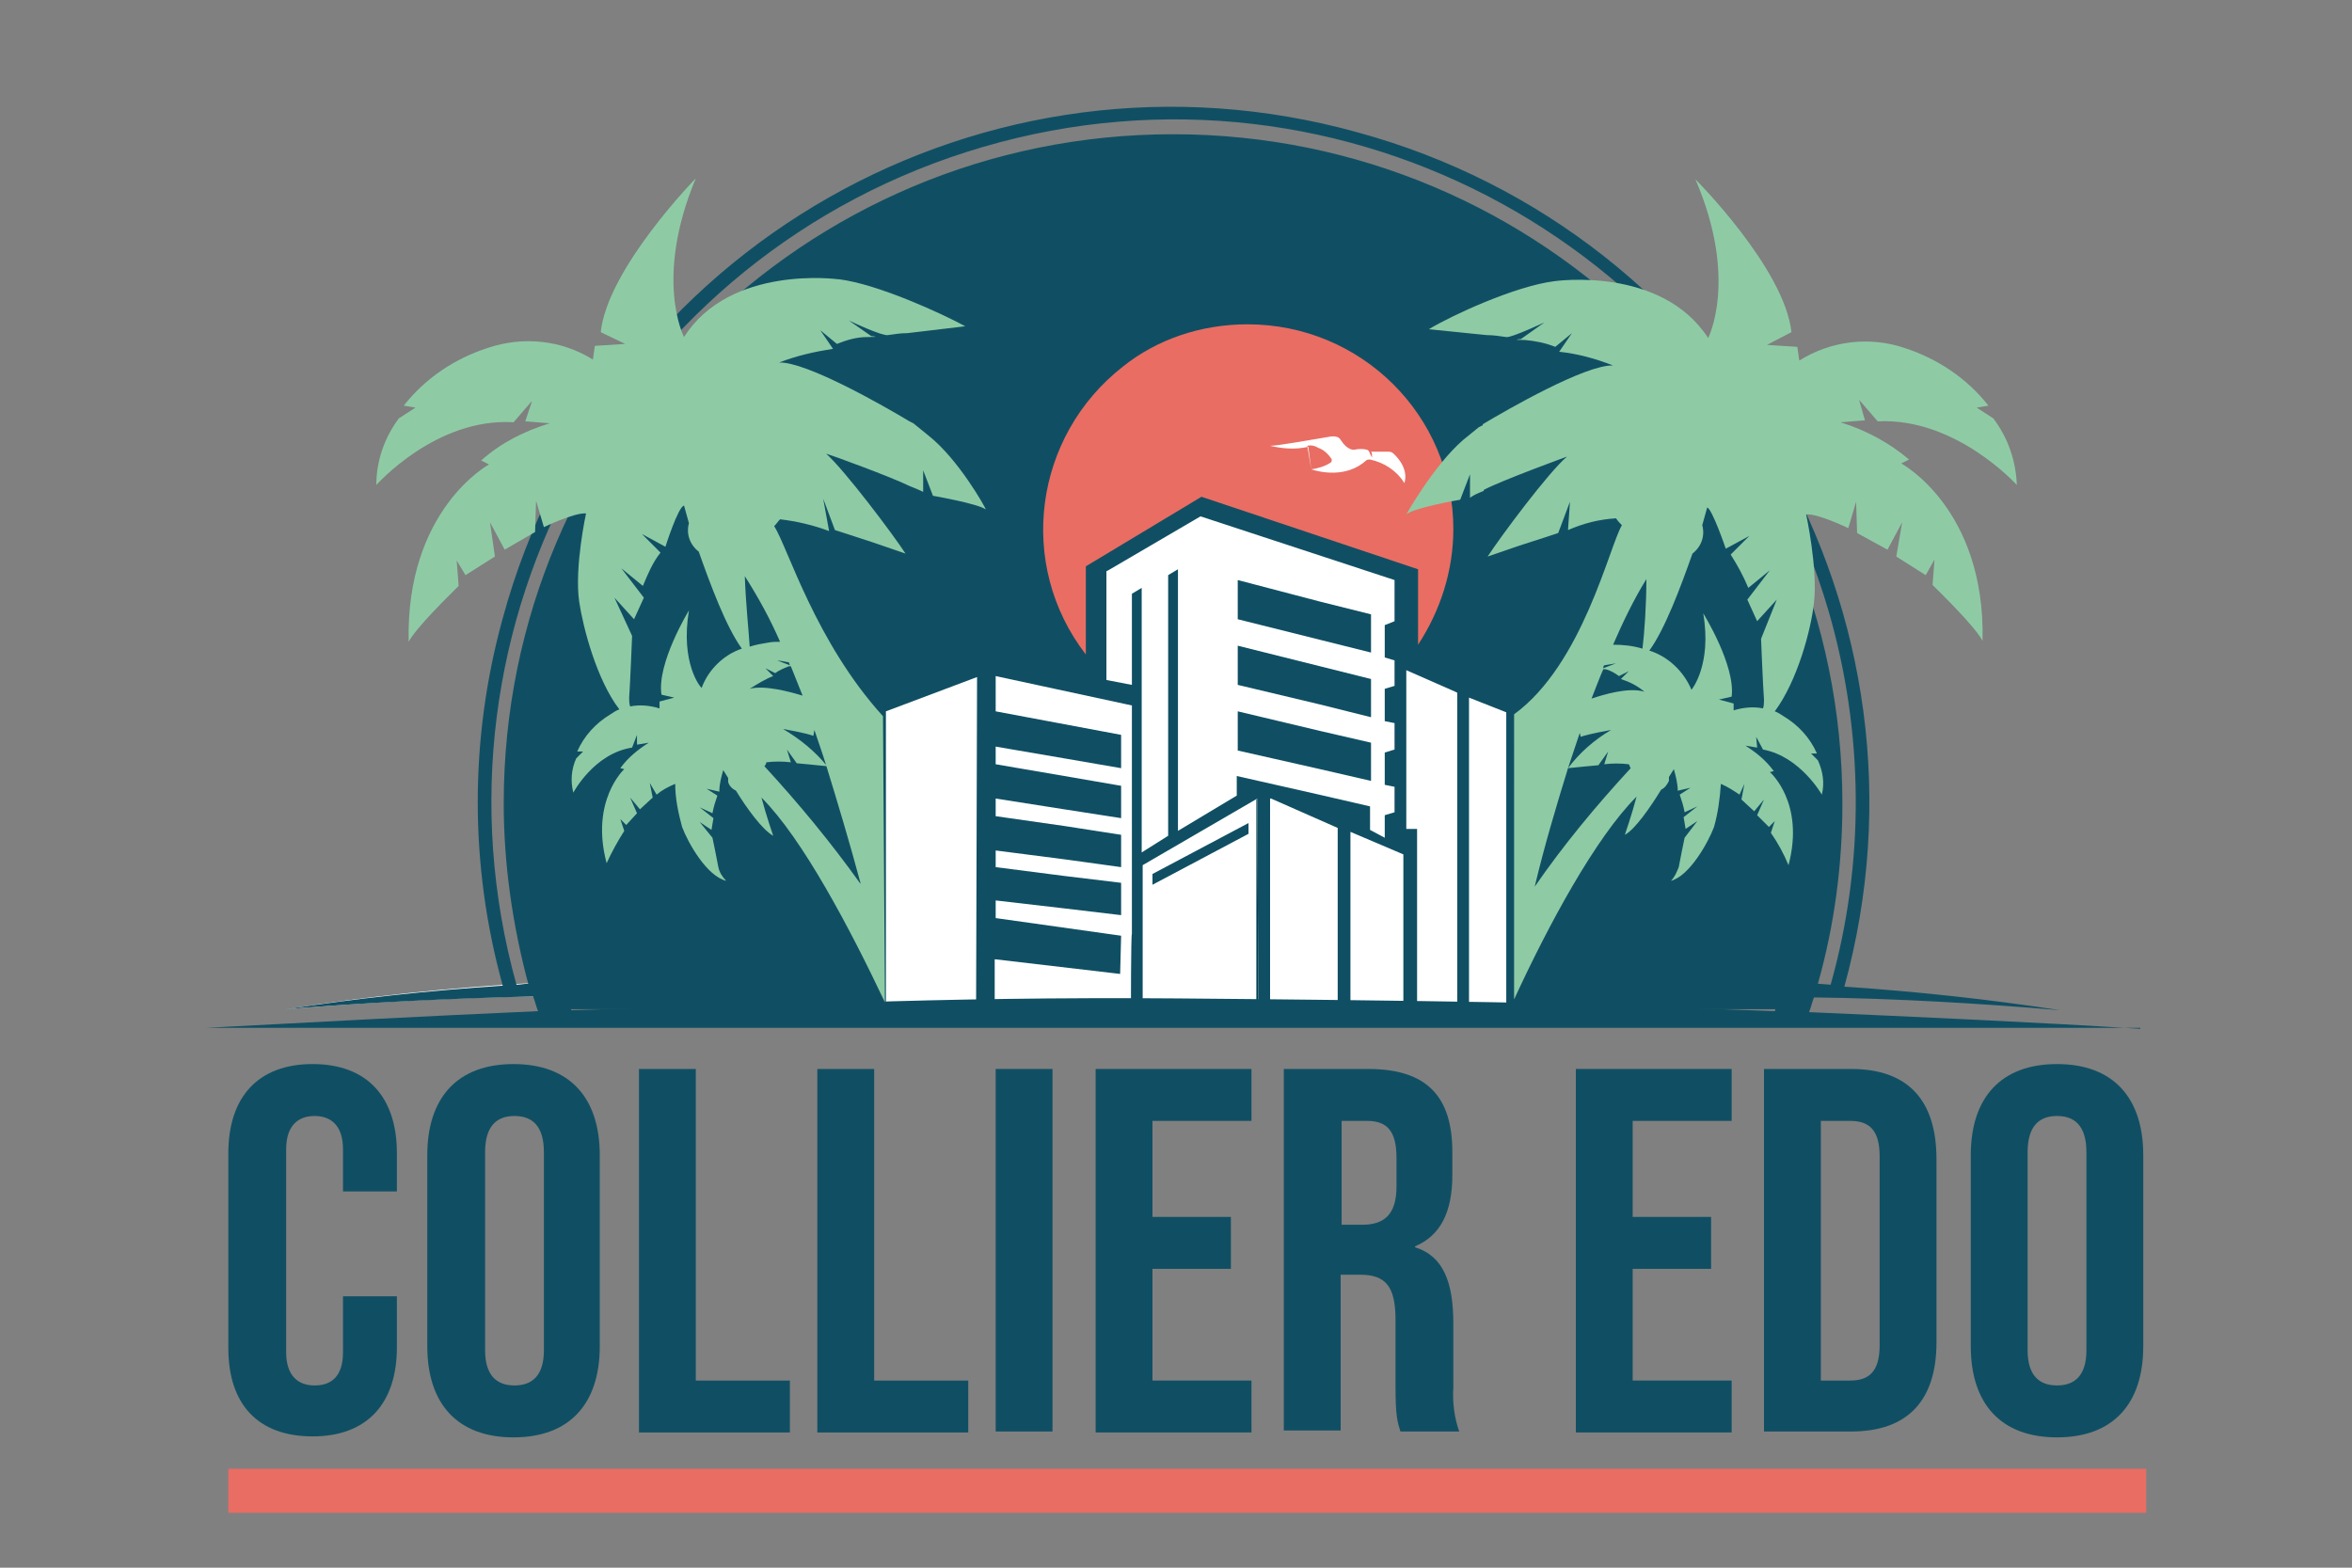 <svg version="1.1" id="Layer_1" xmlns="http://www.w3.org/2000/svg" xmlns:xlink="http://www.w3.org/1999/xlink" x="0px" y="0px"
	 viewBox="0 0 240 160" style="enable-background:new 0 0 240 160;" xml:space="preserve">
<rect x="0" y="0" width="240" height="160" fill="#808080" stroke="none"/>
<style type="text/css">
	.st0{clip-path:url(#SVGID_2_);}
	.st1{fill-rule:evenodd;clip-rule:evenodd;fill:#104F63;}
	.st2{fill-rule:evenodd;clip-rule:evenodd;fill:#E96D63;}
	.st3{fill:#FFFFFF;}
	.st4{fill-rule:evenodd;clip-rule:evenodd;fill:#FFFFFF;}
	.st5{fill:#003F51;}
	.st6{fill:#8ECBA5;}
	.st7{fill:#E96D63;}
	.st8{fill:#104F63;}
</style>
<g id="Group_338">
	<g id="Group_330">
		<g>
			<defs>
				<rect id="SVGID_1_" x="40.6" y="1.6" width="163.8" height="101.4"/>
			</defs>
			<clipPath id="SVGID_2_">
				<use xlink:href="#SVGID_1_"  style="overflow:visible;"/>
			</clipPath>
			<g class="st0">
				<g id="Group_329">
					<path id="Path_553" class="st1" d="M186.9,85.5c-3.4,39.3-29.9,71.3-66.8,71.3s-66.8-31.9-66.8-71.3s29.9-71.3,66.8-71.3
						S186.9,46.1,186.9,85.5"/>
				</g>
			</g>
		</g>
	</g>
	<g id="Group_331">
		<path id="Path_554" class="st2" d="M127.3,33.1c11.6,0,21,9.3,21,20.9c0,4.2-1.3,8.3-3.6,11.8v-7.7l-22.1-7.4l-11.8,7.1v9
			c-7.1-9.2-5.3-22.3,3.8-29.4C118.1,34.6,122.6,33.1,127.3,33.1z"/>
		<path id="Path_555" class="st3" d="M133.4,45.5c0.4-0.1,0.8,0,1.1,0.2c0.6,0.2,1.1,0.7,1.4,1.2c0,0.1,0,0.2-0.1,0.3
			c-0.6,0.4-1.3,0.6-2,0.7 M133.8,47.9C133.8,47.9,133.8,48,133.8,47.9L133.8,47.9c0.9,0.3,3.6,0.9,5.6-0.9c0.1-0.1,0.2-0.1,0.4-0.1
			c1.4,0.3,2.7,1.1,3.5,2.4c0,0,0.6-1.4-1.1-3c-0.2-0.2-0.4-0.2-0.6-0.2h-1.7c0.1,0.1,0.1,0.2,0.1,0.4c0,0.1,0,0.1,0,0.2l-0.1-0.2
			c-0.1-0.1-0.1-0.3-0.2-0.4l0,0l0,0c0,0,0-0.1-0.2-0.2c-0.4-0.1-0.9-0.1-1.3,0c0,0-0.5,0.1-1.1-0.6c-0.1-0.1-0.2-0.3-0.3-0.4
			c-0.1-0.2-0.4-0.5-1.3-0.3c-1.2,0.2-5.1,0.9-5.9,0.9c1.3,0.3,2.6,0.4,3.9,0.1L133.8,47.9z"/>
	</g>
	<g id="Group_332">
		<path id="Path_556" class="st4" d="M142.3,63.4v-4.2l-19.8-6.5l-9.4,5.5l-0.2,0.1h0v11.1l2.6,0.5v-9.3l1-0.6v27l2.7-1.7V58.7
			l1-0.6v26.7l6-3.6v-2l8.4,1.9l5.2,1.2v2.4l1.5,0.8v-2.3l1-0.3v-2.6l-1-0.2v-3.3l1-0.3v-2.7l-1-0.2v-3.3l1-0.3v-2.6l-1-0.3v-3.3
			L142.3,63.4z M139.9,79.7l-5.2-1.2l-8.4-1.9v-4l8.4,2l5.2,1.2V79.7z M139.9,73.2l-5.2-1.3l-8.4-2v-4l8.4,2.1l5.2,1.3V73.2z
			 M139.9,66.6l-5.2-1.3l-8.4-2.1v-4l8.4,2.2l5.2,1.3V66.6z M143.2,102.6V87.2l-5.4-2.3v18.3l2.6-0.2l3,1v-1.4H143.2z M136.5,84.5
			L136.5,84.5L136.5,84.5l-6.8-3l-0.1,0V104l6.9-0.3v-1.1L136.5,84.5z M128.3,81.5L128.3,81.5l-11.7,6.8v14.6l11.8,0.5v-0.8
			L128.3,81.5z M127.4,85.1l-9.8,5.2v-1.1l9.8-5.2V85.1z M101.6,69v3.6l12.8,2.4v3.4l-5.8-1l-7-1.2V78l7,1.2l5.8,1v3.3l-5.8-0.9
			l-7-1.1v1.8l7,1l5.8,0.9v3.3l-5.8-0.8l-7-0.9v1.7l7,0.9l5.8,0.7v3.3l-5.9-0.7l-6.9-0.8v1.8l12.8,1.8l-0.1,3.9l-12.8-1.5v4.4
			l13.9,1c0,0,0-8,0.1-8V72L101.6,69z M99.7,69.1l-9.3,3.5v29.9c3.8,2.1,9.2,0.8,9.2,0.8L99.7,69.1L99.7,69.1z"/>
		<path class="st4" d="M153.7,72.7v29.9c-3.8,2.1-9.2,0.8-9.2,0.8v-0.8h0.1v-18h-1.1V68.4l5,2.2l0.2,0.1v32.4h1.2V71.2L153.7,72.7z"
			/>
		<polygon class="st5" points="136.5,102.6 136.5,102.6 136.5,84.5 136.5,84.5 136.5,84.5 		"/>
		<polygon class="st5" points="128.3,81.5 128.4,102.6 128.2,102.6 128.2,81.6 		"/>
		<polygon class="st5" points="129.6,81.5 129.6,102.6 129.6,102.6 129.6,81.5 		"/>
	</g>
	<path id="Path_559" class="st3" d="M29.2,103c8.6-0.7,17.1-1.2,25.7-1.3c-0.1-0.4-0.2-0.9-0.2-1.4C45.9,100.8,37.4,101.7,29.2,103"
		/>
	<path class="st1" d="M218.4,105c-11.2-0.7-22.5-1.2-33.8-1.7c0.2-0.5,0.3-1,0.5-1.5c8.4,0.1,16.8,0.6,25.1,1.3
		c-7.2-1.1-14.5-1.9-22-2.4c10.4-37.8-11.9-76.9-49.7-87.2C100.7,3,61.6,25.2,51.3,63.1c-3.4,12.3-3.4,25.2,0,37.5
		c-7.6,0.5-14.9,1.3-22.1,2.4c8.4-0.7,16.8-1.1,25.2-1.3c0.2,0.5,0.3,1,0.5,1.5c-11.3,0.5-22.6,1.1-33.8,1.7H218.4z M53.9,100.4
		c-0.4,0-0.8,0.1-1.2,0.1C42.5,63.8,63.7,25.7,100.3,15c36.9-10.8,75.5,10.4,86.3,47.4c3.6,12.4,3.7,25.7,0.2,38.1l-1.3-0.1
		c1.7-6,2.5-12.2,2.5-18.4c0-37.7-30.5-68.3-68.3-68.3c-37.7,0-68.3,30.5-68.3,68.3C51.4,88.2,52.3,94.4,53.9,100.4z M98.6,20.6
		c33.9-11.7,70.9,6.3,82.5,40.3c4.7,13.7,4.7,28.6,0,42.3c-2.7-0.1-5.4-0.2-8.1-0.3c-8.6-0.5-29-0.8-52.8-1
		c-12.3-0.1-23.5,0.1-32.6,0.4c-9.8,0.2-19.6,0.5-29.3,0.8C46.6,69.2,64.7,32.3,98.6,20.6z"/>
	<g id="Group_335">
		<path class="st6" d="M94.8,44.5l-1.6-1.3l-0.4-0.2v0c-2.5-1.5-10.5-6.1-13.3-6c1.8-0.7,3.6-1.1,5.5-1.4l-1.3-1.9l1.7,1.4
			c1-0.4,2-0.7,3.1-0.7c1.6,0,0.4-0.1,0.4-0.1l-2.3-1.6c0.4,0.2,3.4,1.6,4,1.5c0.7-0.1,1.3-0.2,2-0.2l5.9-0.7
			c-2.4-1.3-8.9-4.3-12.9-4.8h-0.1c0,0-11-1.5-15.7,5.9c0,0-3.1-5.9,1.2-16.2c0,0-9,9.2-9.7,15.7l2.5,1.2l-3.1,0.2l-0.2,1.4
			c-3.2-2-7.1-2.4-10.7-1.2c-3.4,1.1-6.4,3.1-8.6,5.9l1.2,0.2l-1.7,1.1c-1.5,2-2.3,4.4-2.3,6.8c0,0,6.1-6.9,14-6.4l1.9-2.2L53.6,43
			l2.5,0.2c-2.6,0.8-5,2-7,3.8l0.8,0.4c0,0-8.5,4.6-8.2,18.1c0.8-1.5,4.3-4.9,5.1-5.7l-0.2-2.6l0.9,1.5l3-1.9L50,53.3l1.5,2.8
			l3.1-1.8l0.1-3.2l0.8,2.7c0,0,3.1-1.5,4.3-1.4c0,0-1.2,5.5-0.7,9c0.4,2.7,1.8,8,4.1,11c-0.3,0.1-0.6,0.3-0.9,0.5
			c-1.5,0.9-2.7,2.2-3.4,3.8h0.6l-0.7,0.7c-0.5,1.1-0.6,2.3-0.3,3.5c0,0,2.1-4,6-4.6L65,75v1l1.2-0.2c-1.1,0.7-2.1,1.5-2.9,2.6
			l0.4,0.1c0,0-3.5,3.2-1.8,9.6c0.5-1.1,1.1-2.2,1.8-3.3l-0.4-1.2l0.6,0.6L65,83l-0.7-1.6l1,1.2l1.3-1.2l-0.3-1.5l0.7,1.2
			c0.6-0.5,1.2-0.8,1.9-1.1c0,1.5,0.3,2.9,0.7,4.4c0.6,1.6,2.5,5,4.5,5.5c-0.4-0.4-0.7-0.9-0.8-1.4c-0.1-0.6-0.6-3-0.6-3l-1.3-1.6
			l1.2,0.8l0.2-1.2l-1.4-1.1l1.3,0.6c0.1-0.6,0.3-1.2,0.5-1.8l-1.1-0.7l1.3,0.3c0-0.8,0.2-1.5,0.4-2.2l0.5,0.8c0,0.1,0,0.2,0,0.4
			c0.1,0.4,0.4,0.7,0.8,0.9c1.1,1.8,2.7,4,3.8,4.6c0,0-0.7-2-1.2-3.9c4.2,4.2,9,13.3,12.6,20.9l-0.2-29.2
			c-6.9-7.6-9.7-17.2-11.1-19.4c0.2-0.2,0.4-0.5,0.6-0.7c1.7,0.2,3.4,0.6,5,1.2L84,50.9l1.2,3.2c0,0,2.2,0.7,4,1.3l3.2,1.1
			c-1.3-2-6.2-8.5-8.1-10.2c0.4,0.1,6.7,2.4,8.5,3.3v0c0.5,0.2,1,0.4,1.4,0.6V48l1,2.6c0,0,4.6,0.8,5.4,1.4
			C100.5,51.7,97.8,46.9,94.8,44.5z M71.6,70.2L71.6,70.2c-0.1,0-2.2-2.5-1.3-7.9c0,0-3.3,5.4-2.8,8.6l1.3,0.3l-1.5,0.4v0.7
			c-1-0.3-2-0.4-3-0.2c-0.1-0.3-0.1-0.6-0.1-0.9c0.1-1.3,0.3-6.3,0.3-6.3l-1.8-3.9l2,2.2l1-2.2l-2.3-3l2.2,1.8
			c0.5-1.2,1-2.4,1.8-3.4l-1.9-1.9l2.4,1.3c0,0,1.3-4.1,1.9-4.2c0,0,0.2,0.7,0.5,1.8c-0.3,1.1,0.1,2.2,1,2.9
			c1.2,3.4,2.8,7.7,4.4,9.9C73.9,66.8,72.3,68.3,71.6,70.2z M83.1,74.5c0.4,1.2,0.8,2.3,1.2,3.6c0,0,0,0,0,0c1.2,3.9,2.4,7.9,3.5,12
			l0,0.1c-3-4.2-6.3-8.2-9.8-12c0.1-0.1,0.2-0.3,0.2-0.4c0.8-0.1,1.7-0.1,2.5,0l-0.4-1.3l1,1.4c0,0,2.2,0.2,3.1,0.3
			c-1.2-1.5-2.8-2.8-4.5-3.8c0,0,2.3,0.4,3.1,0.7L83.1,74.5z M81.9,71L81.9,71c-1.3-0.4-3.9-1.1-5.4-0.7c0.8-0.5,1.6-1,2.4-1.3
			l-0.8-0.8l1,0.5c0.4-0.3,0.9-0.5,1.4-0.7l0.2,0C81.1,69,81.5,70,81.9,71z M80.6,67.9L80.6,67.9l-1.3-0.5c0.1,0,0.7,0.1,1.2,0.2
			L80.6,67.9z M79.6,65.5c-0.4,0-0.8,0-1.3,0.1c-0.6,0.1-1.2,0.2-1.8,0.4c-0.1-1.6-0.4-4.4-0.5-7.2C77.4,61,78.6,63.2,79.6,65.5z"/>
		<path class="st6" d="M205.8,49.5c-0.1-2.5-0.9-4.8-2.4-6.8l-1.7-1.1l1.2-0.2c-2.2-2.8-5.2-4.8-8.6-5.9c-3.6-1.2-7.5-0.7-10.7,1.3
			l-0.2-1.4l-3.1-0.2l2.5-1.3c-0.7-6.5-9.8-15.6-9.8-15.6c4.4,10.2,1.3,16.2,1.3,16.2c-4.8-7.4-15.7-5.8-15.7-5.8
			c-4,0.5-10.5,3.5-12.8,4.9l0,0l5.9,0.6c0.7,0,1.3,0.1,2,0.2c0.5,0.1,3.9-1.5,3.9-1.5l-2.4,1.7c0,0-1.2,0.1,0.4,0.1
			c1.1,0.1,2.1,0.3,3.1,0.7l1.7-1.4l-1.3,1.9c1.9,0.2,3.7,0.7,5.5,1.4c-2.8-0.1-10.8,4.5-13.3,6v0.1l-0.4,0.2l-1.6,1.3
			c-3,2.6-5.8,7.6-5.8,7.6c0.8-0.7,5.5-1.5,5.5-1.5l1-2.6v2.4c0.4-0.3,0.9-0.5,1.4-0.7v-0.1c1.9-1,8.5-3.4,8.5-3.4
			c-1.9,1.6-6.8,8.2-8.1,10.2l3.2-1.1c1.9-0.6,4-1.3,4-1.3l1.2-3.2l-0.2,2.9c1.6-0.7,3.2-1.1,4.9-1.2c0.2,0.3,0.4,0.5,0.6,0.7
			c-1.3,2.2-4,14.2-11,19.3V102c3.5-7.6,8.3-16.5,12.5-20.7c-0.5,1.9-1.2,3.9-1.2,3.9c1-0.5,2.6-2.8,3.7-4.6
			c0.4-0.2,0.6-0.5,0.8-0.9c0-0.1,0-0.2,0-0.4l0.5-0.8c0.2,0.7,0.4,1.5,0.4,2.2l1.3-0.3l-1.1,0.7c0.2,0.6,0.4,1.2,0.5,1.8l1.3-0.6
			l-1.4,1.1l0.2,1.2l1.2-0.8l-1.3,1.7c0,0-0.5,2.4-0.6,3c-0.2,0.5-0.4,1-0.8,1.4c1.9-0.5,3.8-3.9,4.4-5.5c0.4-1.4,0.6-2.9,0.7-4.4
			c0.7,0.3,1.3,0.7,1.9,1.1L178,80l-0.3,1.6l1.3,1.2l1-1.2l-0.7,1.6l1.2,1.2l0.6-0.6l-0.4,1.2c0.7,1,1.3,2.1,1.8,3.3
			c1.7-6.4-1.9-9.5-1.9-9.5l0.4-0.1c-0.8-1.1-1.8-1.9-2.9-2.6l1.2,0.2l-0.1-1.1l0.7,1.3c3.8,0.7,6,4.6,6,4.6
			c0.3-1.2,0.1-2.4-0.4-3.5l-0.7-0.7h0.6c-0.7-1.6-1.9-2.9-3.4-3.8c-0.3-0.2-0.6-0.4-0.9-0.5c2.3-3.1,3.7-8.3,4-11.1
			c0.4-3.5-0.8-9-0.8-9c1.2-0.1,4.3,1.4,4.3,1.4l0.8-2.7l0.1,3.2l3.1,1.7l1.5-2.8l-0.6,3.5l3,1.9l0.9-1.6l-0.2,2.6
			c0.8,0.8,4.3,4.2,5.1,5.7c0.3-13.5-8.3-18.1-8.3-18.1l0.8-0.4c-2-1.7-4.4-3-7-3.8l2.5-0.2l-0.6-2.1l1.9,2.2
			C199.6,42.6,205.8,49.5,205.8,49.5z M163.7,67.9c0.6-0.1,1.2-0.2,1.2-0.2l-1.3,0.5C163.6,68.1,163.6,68,163.7,67.9L163.7,67.9z
			 M161.2,74.8l0.1,0.4c0.8-0.3,3.1-0.7,3.1-0.7c-1.7,1-3.2,2.3-4.4,3.9C160.4,77.2,160.8,76,161.2,74.8z M156.6,90.5
			c1-4.2,2.2-8.2,3.4-12.1c0.9-0.1,3.1-0.3,3.1-0.3l1-1.4l-0.4,1.3c0.8-0.1,1.7-0.1,2.5,0c0.1,0.1,0.1,0.3,0.2,0.4
			C162.8,82.3,159.5,86.3,156.6,90.5z M162.4,71.3c0.4-1,0.8-2.1,1.2-3h0.2c0.5,0.1,1,0.4,1.4,0.7l1-0.5l-0.8,0.8
			c0.9,0.3,1.7,0.7,2.4,1.3C166.2,70.1,163.6,70.9,162.4,71.3z M167.6,66.2c-1-0.3-2-0.4-3-0.4c1-2.3,2.1-4.6,3.4-6.7
			C168,61.7,167.8,64.6,167.6,66.2z M179.7,65.2c0,0,0.2,5,0.3,6.2c0,0.3,0,0.6-0.1,0.9c-1-0.2-2-0.1-3,0.2v-0.7l-1.5-0.4l1.3-0.3
			c0.4-3.2-2.9-8.5-2.9-8.5c0.9,5.3-1.2,7.8-1.2,7.8c-0.8-1.9-2.4-3.4-4.3-4c1.6-2.2,3.2-6.5,4.4-9.9c0.9-0.7,1.3-1.8,1-2.9
			c0.3-1.1,0.5-1.8,0.5-1.8c0.5,0.1,1.9,4.2,1.9,4.2l2.4-1.3l-1.9,1.9c0.7,1.1,1.3,2.2,1.8,3.4l2.2-1.8l-2.3,3l1,2.2l2-2.2
			L179.7,65.2z"/>
	</g>
	<g id="Group_336">
		<rect id="Rectangle_611" x="23.3" y="149.9" class="st7" width="195.7" height="4.5"/>
	</g>
	<g id="Group_337">
		<path id="Path_565" class="st8" d="M23.3,137.6v-19.9c0-5.7,3-9.1,8.6-9.1s8.6,3.4,8.6,9.1v3.9H35v-4.3c0-2.4-1.2-3.4-2.9-3.4
			s-2.9,1-2.9,3.4V138c0,2.4,1.2,3.4,2.9,3.4c1.7,0,2.9-0.9,2.9-3.4v-5.7h5.5v5.2c0,5.7-3,9.1-8.6,9.1S23.3,143.3,23.3,137.6z"/>
		<path id="Path_566" class="st8" d="M43.6,137.4v-19.5c0-5.9,3.1-9.3,8.8-9.3s8.8,3.4,8.8,9.3v19.5c0,5.9-3.1,9.3-8.8,9.3
			S43.6,143.3,43.6,137.4z M55.5,137.8v-20.2c0-2.7-1.2-3.7-3-3.7s-3,1-3,3.7v20.2c0,2.6,1.2,3.6,3,3.6S55.5,140.4,55.5,137.8z"/>
		<path id="Path_567" class="st8" d="M65.2,109.1h5.8v31.8h9.6v5.3H65.2V109.1z"/>
		<path id="Path_568" class="st8" d="M83.4,109.1h5.8v31.8h9.6v5.3H83.4V109.1z"/>
		<path id="Path_569" class="st8" d="M101.6,109.1h5.8v37h-5.8V109.1z"/>
		<path id="Path_570" class="st8" d="M111.8,109.1h15.9v5.3h-10.1v9.8h8v5.3h-8v11.4h10.1v5.3h-15.9V109.1z"/>
		<path id="Path_571" class="st8" d="M131,109.1h8.6c6,0,8.6,2.8,8.6,8.5v2.3c0,3.8-1.2,6.2-3.8,7.3v0.1c2.9,0.9,3.9,3.6,3.9,7.8
			v6.5c-0.1,1.5,0.1,3.1,0.6,4.5h-6c-0.3-1-0.5-1.5-0.5-4.6v-6.8c0-3.4-1-4.6-3.6-4.6h-2v15.9H131V109.1z M139,125
			c2.2,0,3.5-1,3.5-3.9v-2.9c0-2.7-0.9-3.8-3-3.8h-2.6V125H139z"/>
		<path id="Path_572" class="st8" d="M160.8,109.1h15.9v5.3h-10.1v9.8h8v5.3h-8v11.4h10.1v5.3h-15.9V109.1z"/>
		<path id="Path_573" class="st8" d="M180,109.1h8.9c5.8,0,8.7,3.2,8.7,9.2V137c0,5.9-2.9,9.1-8.7,9.1H180V109.1z M188.8,140.9
			c1.9,0,3-0.9,3-3.6V118c0-2.7-1.1-3.6-3-3.6h-3v26.5L188.8,140.9z"/>
		<path id="Path_574" class="st8" d="M201.1,137.4v-19.5c0-5.9,3.1-9.3,8.8-9.3s8.8,3.4,8.8,9.3v19.5c0,5.9-3.1,9.3-8.8,9.3
			S201.1,143.3,201.1,137.4z M212.9,137.8v-20.2c0-2.7-1.2-3.7-3-3.7s-3,1-3,3.7v20.2c0,2.6,1.2,3.6,3,3.6S212.9,140.4,212.9,137.8z
			"/>
	</g>
</g>
</svg>
